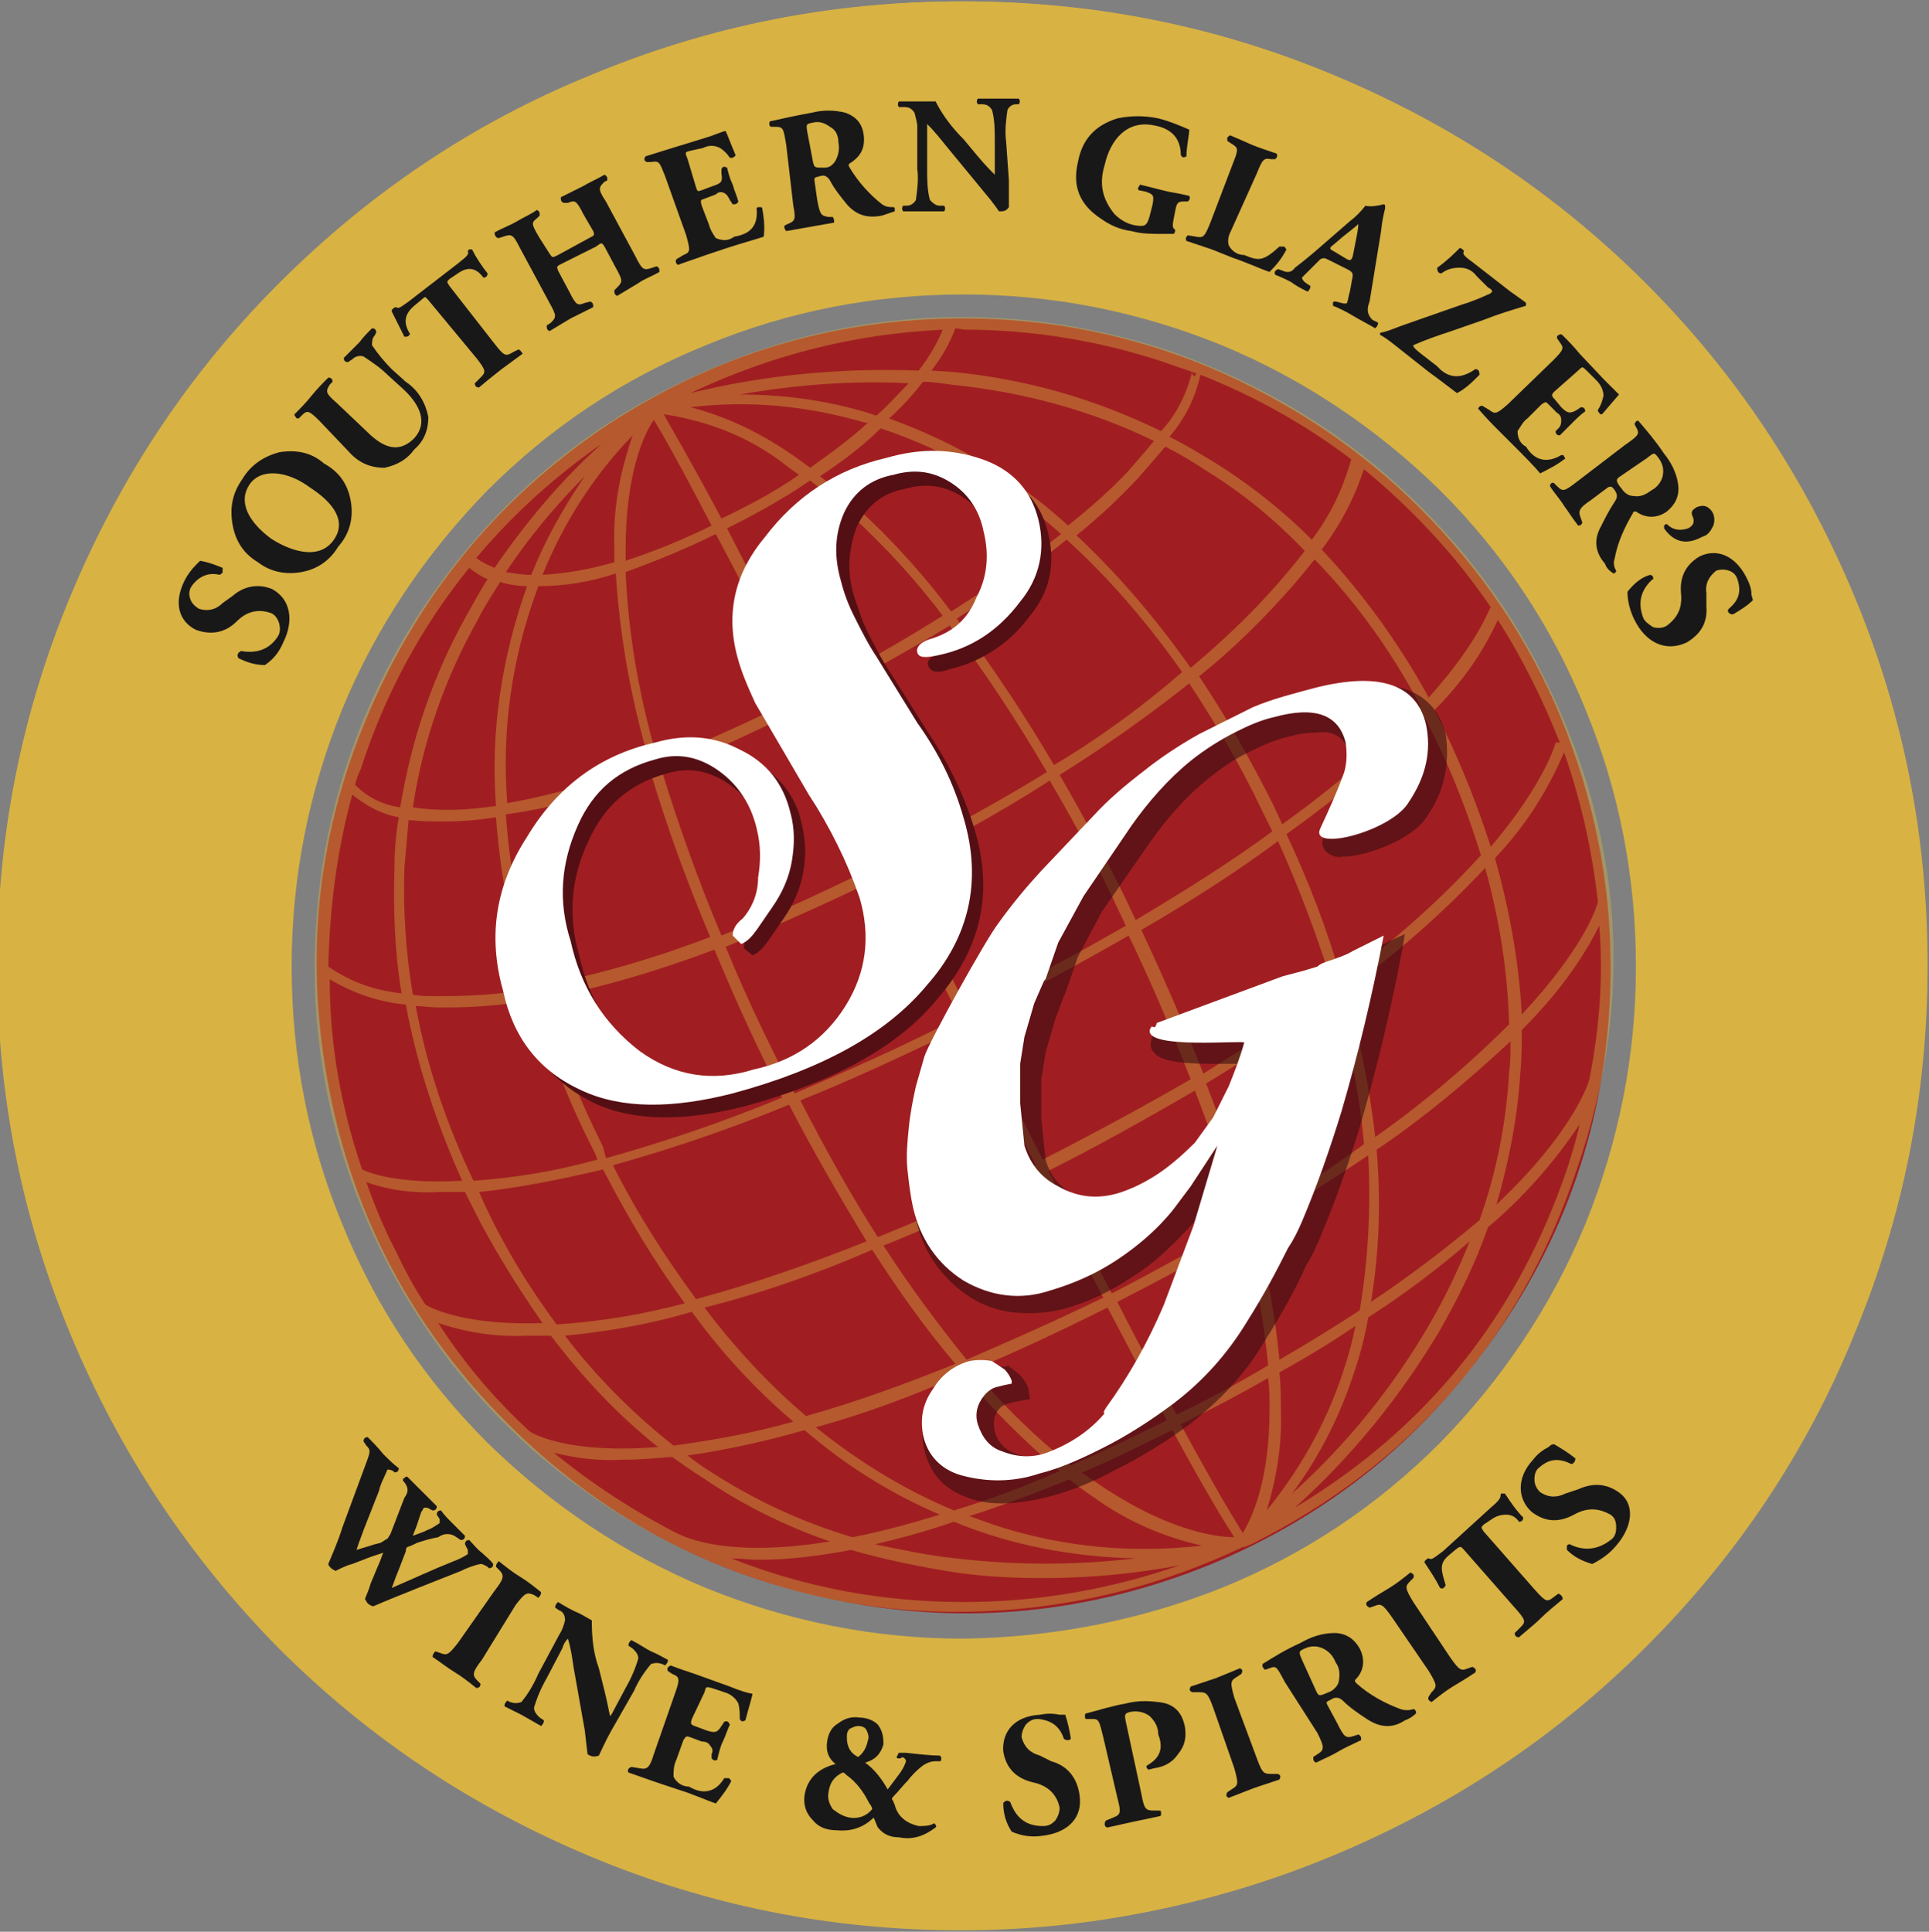 <?xml version="1.0" encoding="utf-8"?>
<!-- Generator: Adobe Illustrator 19.2.1, SVG Export Plug-In . SVG Version: 6.00 Build 0)  -->
<svg version="1.1" id="Layer_1" xmlns="http://www.w3.org/2000/svg" xmlns:xlink="http://www.w3.org/1999/xlink" x="0px" y="0px"
	 viewBox="0 0 136.9 137.1" style="enable-background:new 0 0 136.9 137.1;" xml:space="preserve">
<rect x="0" y="0" width="136.9" height="137.1" fill="#808080" stroke="none"/>
<style type="text/css">
	.st0{clip-path:url(#SVGID_2_);fill:#D8B243;}
	.st1{clip-path:url(#SVGID_2_);fill:#A01E21;}
	.st2{opacity:0.4;clip-path:url(#SVGID_2_);fill:#D8B243;}
	.st3{clip-path:url(#SVGID_2_);fill:#7F1518;}
	.st4{opacity:0.6;clip-path:url(#SVGID_2_);fill:#380D11;}
	.st5{clip-path:url(#SVGID_2_);fill:#FFFFFF;}
	.st6{clip-path:url(#SVGID_2_);fill:#191819;}
</style>
<g>
	<defs>
		<rect id="SVGID_1_" x="-0.2" width="137.1" height="137.1"/>
	</defs>
	<clipPath id="SVGID_2_">
		<use xlink:href="#SVGID_1_"  style="overflow:visible;"/>
	</clipPath>
	<path class="st0" d="M68.4,116.3c-6.3,0-12.4-1.2-18.3-3.6c-5.8-2.4-11-5.9-15.5-10.3c-4.5-4.5-7.9-9.6-10.3-15.5
		c-2.4-5.8-3.6-11.9-3.6-18.3c0-6.3,1.2-12.4,3.6-18.3c2.4-5.8,5.9-11,10.3-15.5c4.5-4.5,9.6-7.9,15.5-10.3
		c5.8-2.4,11.9-3.6,18.3-3.6c6.3,0,12.4,1.2,18.3,3.6c5.8,2.4,11,5.9,15.5,10.3c4.5,4.5,7.9,9.6,10.3,15.5
		c2.4,5.8,3.6,11.9,3.6,18.3c0,6.3-1.2,12.4-3.6,18.3c-2.4,5.8-5.9,11-10.3,15.5c-4.5,4.5-9.6,7.9-15.5,10.3
		C80.9,115,74.8,116.2,68.4,116.3z M68.4,0.1c-9.1,0-17.8,1.7-26.2,5.2C33.9,8.8,26.5,13.7,20,20.1C13.6,26.6,8.7,34,5.2,42.3
		C1.7,50.7,0,59.5,0,68.5c0,9.1,1.7,17.8,5.2,26.2c3.5,8.4,8.4,15.8,14.8,22.2c6.4,6.4,13.8,11.4,22.2,14.8
		c8.4,3.5,17.1,5.2,26.2,5.2c9.1,0,17.8-1.7,26.2-5.2c8.4-3.5,15.8-8.4,22.2-14.8c6.4-6.4,11.4-13.8,14.8-22.2
		c3.5-8.4,5.2-17.1,5.2-26.2c0-9.1-1.7-17.8-5.2-26.2c-3.5-8.4-8.4-15.8-14.8-22.2C110.4,13.7,103,8.8,94.6,5.3
		C86.2,1.8,77.5,0.1,68.4,0.1z"/>
	<path class="st0" d="M68.2,4.5c-8.5,0-16.7,1.6-24.5,4.9C35.9,12.7,29,17.3,23,23.3c-6,6-10.6,12.9-13.9,20.8
		c-3.2,7.8-4.9,16-4.9,24.5S5.9,85.2,9.1,93c3.2,7.8,7.9,14.8,13.9,20.8c6,6,12.9,10.6,20.8,13.9c7.8,3.2,16,4.9,24.5,4.9
		c8.5,0,16.7-1.6,24.5-4.9c7.8-3.2,14.8-7.9,20.8-13.9c6-6,10.6-12.9,13.9-20.8c3.2-7.8,4.9-16,4.9-24.5c0-8.5-1.6-16.6-4.9-24.5
		s-7.9-14.8-13.9-20.8c-6-6-12.9-10.6-20.8-13.9C84.9,6.2,76.7,4.5,68.2,4.5z M68.2,137c-9.1,0-17.8-1.7-26.2-5.2
		c-8.4-3.5-15.8-8.4-22.2-14.8C13.4,110.5,8.5,103.1,5,94.7c-3.5-8.4-5.2-17.1-5.2-26.2c0-9.1,1.7-17.8,5.2-26.2
		c3.5-8.4,8.4-15.8,14.8-22.2c6.4-6.4,13.8-11.4,22.2-14.8c8.4-3.5,17.1-5.2,26.2-5.2c9.1,0,17.8,1.7,26.2,5.2
		c8.4,3.5,15.8,8.4,22.2,14.8c6.4,6.4,11.4,13.8,14.8,22.2c3.5,8.4,5.2,17.1,5.2,26.2c0,9.1-1.8,17.8-5.2,26.2
		c-3.5,8.4-8.4,15.8-14.8,22.2c-6.4,6.4-13.8,11.4-22.2,14.8C86,135.2,77.3,137,68.2,137z"/>
	<path class="st1" d="M68.4,22.6c-9.3,0-17.8,2.6-25.5,7.7C35.2,35.5,29.6,42.4,26,51c-3.6,8.6-4.4,17.4-2.6,26.5
		c1.8,9.1,6,16.9,12.6,23.5c6.6,6.6,14.4,10.8,23.5,12.6c9.1,1.8,17.9,0.9,26.5-2.6c8.6-3.6,15.4-9.2,20.6-16.9
		c5.2-7.7,7.7-16.2,7.7-25.5c0-6.1-1.2-11.9-3.5-17.6c-2.3-5.6-5.7-10.6-10-14.9c-4.3-4.3-9.3-7.6-14.9-10
		C80.4,23.8,74.5,22.6,68.4,22.6"/>
	<path class="st2" d="M112.8,76.6c0,0-0.9,3.5-6.6,8.9c0.9-3.1,1.5-6.2,1.7-9.4c0.1-1,0.1-2,0.1-3c2.2-2.2,4.1-4.6,5.5-7.4
		C113.8,69.4,113.5,73,112.8,76.6 M111.3,82.7c-3.5,10.5-9.9,18.6-19.4,24.3c4.1-3.7,7.5-7.9,10.3-12.6c1.3-2.3,2.5-4.7,3.4-7.3
		c2.5-2.1,4.7-4.6,6.5-7.3C111.9,80.8,111.6,81.7,111.3,82.7 M68.4,113.7c-5.7,0-11.2-1-16.5-3.1c0.6,0,1.2,0.1,2,0.1
		c2.2,0,4.4-0.3,6.5-0.7c2.4,0.7,4.9,1.2,7.4,1.6c2.1,0.3,4.1,0.4,6.2,0.4c3.3,0,6.5-0.3,9.7-0.9C78.8,112.8,73.7,113.7,68.4,113.7
		 M31.1,93.9c2.1,0.7,4.2,1,6.3,0.9c0.5,0,1.1,0,1.7,0c2.2,2.9,4.7,5.6,7.6,7.9c-6.3,0.5-8.8-0.9-9.1-1.1
		C35.1,99.3,32.9,96.7,31.1,93.9 M26,83.9c1.7,0.6,3.4,0.8,5.2,0.7c0.6,0,1.2,0,1.8,0c0.2,0.4,0.4,0.8,0.6,1.2
		c1.4,2.8,3.1,5.5,4.9,8.1c-5.3,0.2-7.8-1-8.3-1.3c-0.8-1.2-1.5-2.5-2.1-3.8C27.3,87.3,26.6,85.6,26,83.9 M33.3,40.3
		c0.4,0.3,0.8,0.6,1.3,0.8c-0.5,0.8-1,1.7-1.5,2.6c-2.4,4.3-3.9,8.8-4.7,13.6c-1.3-0.2-2.3-0.7-3.2-1.6c0.1-0.4,0.2-0.7,0.4-1.1
		C27.3,49.3,29.9,44.5,33.3,40.3 M42.7,31.5c-2.9,2.6-5.4,5.6-7.6,8.8c-0.5-0.2-0.9-0.4-1.3-0.7C36.4,36.5,39.4,33.8,42.7,31.5
		 M68.5,23.4c4.8,0,9.6,0.8,14.1,2.3c0.8,0.3,1.5,0.5,2.3,0.8l-0.1,0.2c-0.1,0-0.2-0.1-0.2-0.3c-0.4,1.6-1.1,3-2.2,4.2
		c-4.7-2.3-9.6-3.7-14.8-4.2l-1.5-0.1c0.7-0.9,1.3-1.9,1.7-3L68.5,23.4 M105.8,43.1L105.8,43.1c-0.1,0-0.8,2.4-4.4,6.4
		c-2.1-3.8-4.6-7.3-7.6-10.5c1.3-1.7,2.3-3.6,3-5.7C100.2,36.1,103.3,39.4,105.8,43.1 M110.7,52.7h-0.3c0,0-0.7,2.8-4.6,7.4
		c-0.9-2.8-2-5.6-3.3-8.3c-0.2-0.5-0.5-1-0.7-1.4c1.9-1.9,3.4-4,4.5-6.4C108.1,46.8,109.5,49.7,110.7,52.7 M106.1,60.9
		c2.1-2.2,3.7-4.7,4.9-7.5c1.2,3.4,2,7,2.4,10.6c-0.1,0.5-1.1,3.4-5.4,8C107.8,68.2,107.1,64.5,106.1,60.9 M97.6,80.7
		c-0.4-3.5-1.1-7-2.1-10.4c3.6-2.6,6.9-5.5,9.9-8.7c1,3.6,1.6,7.3,1.7,11.1C104.2,75.6,101,78.3,97.6,80.7 M97.3,92.4
		c0.6-3.6,0.7-7.2,0.4-10.8c3.4-2.3,6.5-4.9,9.5-7.7c0,0.7,0,1.5-0.1,2.2c-0.2,3.6-0.9,7.1-2.1,10.5C102.5,88.7,100,90.6,97.3,92.4
		 M96.2,97.1c0.4-1.2,0.7-2.4,0.9-3.6c2.5-1.6,4.9-3.4,7.2-5.4c-0.8,2-1.7,3.9-2.8,5.8c-2.6,4.5-5.9,8.6-9.8,12.1
		C93.7,103.3,95.2,100.3,96.2,97.1 M67.7,108c4.1,1.7,8.5,2.5,12.9,2.6c-4.3,0.5-8.5,0.5-12.8,0c-1.9-0.2-3.8-0.6-5.7-1
		C63.8,109.2,65.7,108.7,67.7,108 M49.1,93.1c2.1,2.9,4.5,5.5,7.2,7.8c-2.8,0.8-5.6,1.3-8.5,1.7c-2.9-2.3-5.5-4.9-7.7-7.8
		C43.1,94.5,46.1,94,49.1,93.1 M42.8,83c1.7,3.3,3.6,6.5,5.8,9.5c-3,0.8-6,1.3-9.1,1.5c-2-2.7-3.7-5.5-5.1-8.5l-0.4-0.9
		C36.9,84.3,39.8,83.7,42.8,83 M29.5,71.4c0.5,0,1,0.1,1.5,0.1h0.9c2,0,3.9-0.2,5.9-0.5c1.2,3.7,2.6,7.3,4.4,10.8l0.2,0.5
		c-2.9,0.8-5.8,1.3-8.8,1.5C31.7,79.8,30.3,75.7,29.5,71.4 M31.6,58.3c1.2,0,2.4-0.1,3.6-0.3c0.3,4.1,1.1,8.2,2.3,12.2
		c-2.1,0.4-4.2,0.5-6.4,0.5c-0.7,0-1.3,0-1.8-0.1c-0.5-3-0.7-6-0.6-9c0.1-1.1,0.2-2.3,0.3-3.4C29.9,58.3,30.7,58.3,31.6,58.3
		 M37.4,41.6c-1.8,5.1-2.6,10.3-2.2,15.6c-2,0.3-3.9,0.4-5.9,0.1c0.7-4.7,2.3-9.2,4.6-13.3c0.5-1,1.1-1.9,1.6-2.7
		C36.1,41.5,36.8,41.6,37.4,41.6 M37.7,40.8c-0.6,0-1.2-0.1-1.8-0.2c1.6-2.4,3.5-4.7,5.6-6.8C40,36,38.7,38.3,37.7,40.8 M49,27.9
		c5.7-2.7,11.6-4.2,17.9-4.5c-0.4,1-1,2-1.7,2.9C59.7,26.1,54.3,26.6,49,27.9 M62.2,29.5l-0.6-0.2c-3-0.9-6-1.3-9.1-1.3
		c4-0.7,7.9-1,12-0.8C63.7,28,63,28.8,62.2,29.5 M80.1,33.4c-1.3,1.4-2.8,2.7-4.3,3.9c-3.7-3.4-8-5.9-12.7-7.6
		c0.9-0.8,1.7-1.7,2.4-2.6c0.7,0,1.3,0.1,2,0.2c5,0.5,9.9,1.8,14.4,4C81.4,31.9,80.8,32.6,80.1,33.4 M91,58.5l-0.6-1.3
		C88.8,54,87.1,51,85.1,48c2.5-2,4.7-4.2,6.8-6.6c0.5-0.6,1-1.2,1.4-1.7c3,3.1,5.5,6.6,7.5,10.4C97.8,53.2,94.5,56,91,58.5
		 M91.3,59.2c3.5-2.5,6.8-5.2,9.8-8.3c0.2,0.4,0.4,0.8,0.6,1.2c1.4,2.8,2.5,5.7,3.4,8.6c-3,3.3-6.3,6.2-9.9,8.8
		C94.2,66,92.9,62.6,91.3,59.2 M85.4,76.2c-1.4-3.6-2.9-7-4.4-10.2c3.8-2.2,7-4.3,9.7-6.3c1.5,3.3,2.8,6.8,3.9,10.3
		C92,72,88.9,74,85.4,76.2 M88.8,86.4c-0.9-3.2-2-6.4-3.2-9.5c3.1-1.9,6.2-3.9,9.2-6.1c1,3.4,1.7,6.9,2,10.4
		C94.5,82.9,91.9,84.6,88.8,86.4 M90.9,100.1c0-0.9,0-1.8-0.1-2.7c2-1.1,3.8-2.2,5.4-3.3c-0.2,0.9-0.4,1.8-0.7,2.7
		c-1.2,3.9-3.1,7.3-5.6,10.4C90.6,104.9,91,102.5,90.9,100.1 M75.9,105c0.7,0.6,1.5,1.1,2.2,1.6c2.2,1.5,4.6,2.5,7.2,3.1
		c-4.5,0.5-8.8,0.2-13.2-1c-1.1-0.3-2.2-0.7-3.3-1.1C71,106.9,73.4,106,75.9,105 M68.3,97.5c2.1,2.5,4.4,4.8,6.9,6.9
		c-2.7,1.2-5.2,2.1-7.5,2.8c-3.6-1.5-6.8-3.5-9.8-5.9C61.5,100.3,65,99,68.3,97.5 M61.9,88.7c1.8,2.8,3.7,5.5,5.9,8.1
		c-3.5,1.4-7,2.7-10.6,3.7c-2.7-2.3-5.1-4.9-7.2-7.7C54,91.8,58,90.4,61.9,88.7 M56,78.4c1.6,3.1,3.5,6.4,5.5,9.7
		c-4,1.6-8,3-12.1,4.1c-2.2-3-4.2-6.1-5.9-9.5C47.8,81.5,51.9,80.1,56,78.4 M46.2,54.9c1.2,4,2.6,7.8,4.2,11.6
		c-3.9,1.5-8,2.7-12.2,3.5c-1.2-4-2-8-2.3-12.2C39.5,57.3,42.9,56.3,46.2,54.9 M44.9,30.9c-0.9,2.6-1.4,5.2-1.3,7.9
		c0,0.4,0,0.8,0,1.1c-1.7,0.5-3.4,0.8-5.1,0.9C40,37.1,42.1,33.8,44.9,30.9 M57.5,33.2l-1.1-0.8c-2.3-1.6-4.7-2.8-7.4-3.5
		c4.2-0.5,8.3-0.1,12.4,1.1h0.2C60.3,31.2,58.9,32.2,57.5,33.2 M67.5,43.4c-2.7-3.6-5.8-6.8-9.3-9.6c1.5-1,3-2.1,4.3-3.4
		c4.8,1.6,9,4.1,12.8,7.5C72.8,39.9,70.2,41.7,67.5,43.4 M74.8,54.3c-2.1-3.6-4.4-7-6.9-10.4c2.7-1.7,5.3-3.6,7.8-5.6
		c3.1,2.8,5.8,6,8.2,9.4C81,50.2,78,52.4,74.8,54.3 M79.7,63.4c-1.3-2.6-2.8-5.5-4.5-8.4c3.2-2,6.3-4.2,9.2-6.5
		c1.9,2.9,3.7,5.9,5.2,9.1l0.7,1.4c-2.7,2-6,4.1-9.7,6.3L79.7,63.4 M68.7,71.7l-1.8-3.6l-3.2-6.6c3.3-1.7,7.1-3.7,10.8-6.1
		c1.7,2.9,3.2,5.7,4.5,8.4l0.9,1.9c-3.3,1.9-7,3.9-11.1,6 M74,82.3c-1.5-3-3.2-6.3-5-9.9c4.1-2.1,7.8-4.1,11.1-6
		c1.5,3.1,3,6.6,4.4,10.2C81.4,78.4,77.9,80.3,74,82.3 M78.9,91.8c-1.3-2.5-2.8-5.4-4.5-8.7c3.2-1.6,6.8-3.6,10.4-5.7
		c1.2,3.1,2.3,6.3,3.1,9.5C85.2,88.4,82.2,90.1,78.9,91.8 M83.5,100.4c-1.1-2.1-2.6-4.8-4.2-8c3.3-1.7,6.3-3.3,9-4.9
		c0.8,3.1,1.4,6.2,1.7,9.4C88,98.1,85.8,99.3,83.5,100.4 M83.2,101.5c2.5,4.6,3.8,6.7,4.4,7.6c-1.5,0-5.4-0.6-10.8-4.6
		C78.8,103.7,80.9,102.6,83.2,101.5 M78.6,92.8c1.7,3.2,3.1,5.9,4.2,8c-2.4,1.2-4.7,2.3-6.8,3.2c-2.5-2-4.9-4.3-6.9-6.8
		C72,96,75.2,94.5,78.6,92.8 M73.8,83.4c1.7,3.3,3.2,6.2,4.5,8.7c-3.5,1.7-6.7,3.1-9.7,4.4c-2.1-2.6-4.1-5.3-5.9-8.1
		C66,87.1,69.7,85.4,73.8,83.4 M68.5,72.8c1.8,3.7,3.5,6.9,5,9.9c-3.3,1.7-7.2,3.5-11.2,5.1c-1.8-2.8-3.6-6-5.5-9.7
		C60.3,76.7,64.2,74.9,68.5,72.8 M63,62l3.3,6.6l1.8,3.6c-4.3,2.2-8.2,3.9-11.7,5.4l-1-1.9c-1.5-3-2.8-5.8-3.9-8.5
		C55.6,65.5,59.6,63.7,63,62 M57,50.2l0.1-0.1c1.6,3.2,3.5,6.9,5.6,11.1c-3.4,1.7-7.4,3.6-11.5,5.2c-1.6-3.8-3-7.7-4.2-11.6
		C49.9,53.6,53.3,52.1,57,50.2 M50.8,37.9c1.5,2.8,3.4,6.5,5.9,11.5l-0.1,0.1c-3.7,1.9-7,3.3-9.9,4.5c-1.3-4.4-2.1-8.8-2.3-13.4
		C46.6,39.8,48.8,38.9,50.8,37.9 M51.2,36.8c-2.4-4.5-3.6-6.5-4.1-7.4c3.3,0.5,6.3,1.7,8.9,3.8l0.7,0.5C55,34.9,53.1,35.9,51.2,36.8
		 M57.5,49c-2.5-4.9-4.4-8.6-5.9-11.5c2-1,4-2.1,5.9-3.4c3.5,2.8,6.7,6,9.4,9.6C64.2,45.4,61.1,47.2,57.5,49 M57.9,49.7
		c2.9-1.5,6.2-3.3,9.5-5.3c2.5,3.3,4.8,6.8,6.9,10.4c-3.1,1.9-6.7,3.9-10.8,6C61.3,56.6,59.5,52.9,57.9,49.7 M44.4,39
		c0-5.4,1.3-8.2,2-9.2c0.5,0.8,1.6,2.7,4.1,7.5c-2,1-4,1.8-6.1,2.5C44.4,39.5,44.4,39.2,44.4,39 M90.1,100c0,5.2-1.3,7.8-1.9,8.8
		c-0.5-0.8-1.8-2.9-4.4-7.7c2.2-1.1,4.3-2.2,6.2-3.3C90.1,98.6,90.1,99.3,90.1,100 M38.1,41.9l0.1-0.3c1.9,0,3.7-0.3,5.5-0.9
		c0.3,4.6,1.1,9,2.4,13.4c-3.3,1.3-6.7,2.3-10.1,2.9C35.6,51.9,36.3,46.8,38.1,41.9 M42.8,81.4c-1.7-3.4-3.1-6.9-4.3-10.5
		c4.2-0.8,8.2-2,12.2-3.5c1.3,3.1,2.6,6,3.9,8.6l0.9,1.9c-4.1,1.7-8.2,3.1-12.5,4.3L42.8,81.4 M96.5,93c-1.7,1.1-3.6,2.3-5.7,3.5
		c-0.3-3.2-0.9-6.3-1.7-9.4c3-1.8,5.6-3.5,8-5.1C97.3,85.8,97.1,89.4,96.5,93 M85.6,33.4c2.6,1.6,4.9,3.5,7,5.7
		c-2.4,3.1-5.1,5.8-8.1,8.3c-2.4-3.4-5.1-6.6-8.1-9.4c1.6-1.3,3-2.6,4.4-4.1c0.7-0.8,1.3-1.5,1.9-2.2C83.7,32.2,84.7,32.8,85.6,33.4
		 M86,32.7c-1-0.6-2-1.2-3-1.7c1.1-1.3,1.8-2.7,2.2-4.4c3.8,1.5,7.4,3.5,10.7,6c-0.6,2.1-1.5,4-2.8,5.7C91,36.2,88.6,34.3,86,32.7
		 M25,56.4c1,0.8,2.1,1.4,3.3,1.6c-0.2,1.2-0.3,2.3-0.3,3.5c-0.1,3,0,6,0.5,9c-1.9-0.2-3.6-0.8-5.2-1.9C23.4,64.5,23.9,60.4,25,56.4
		 M25.7,83c-1.5-4.4-2.3-8.9-2.3-13.5c1.7,1,3.4,1.6,5.4,1.8c0.8,4.3,2.2,8.5,4,12.5C27.7,84.1,25.7,83,25.7,83L25.7,83z
		 M50.2,104.3c-0.5-0.3-1-0.7-1.4-1c2.8-0.4,5.5-1,8.3-1.8c2.9,2.5,6.1,4.5,9.6,6c-2,0.6-4.1,1.2-6.2,1.6
		C56.8,108,53.4,106.4,50.2,104.3 M48,108.8c-3.1-1.6-6-3.5-8.7-5.7c1.6,0.4,3.2,0.6,4.9,0.5c1.2,0,2.3-0.1,3.5-0.2
		c0.7,0.5,1.4,1,2.2,1.5c2.8,1.9,5.8,3.4,9,4.5C51,110.7,48.1,108.8,48,108.8L48,108.8z M109.5,47.9c-2.7-5.4-6.4-10.1-11-14.1
		c-4.6-4-9.8-6.9-15.5-8.9c-5.8-1.9-11.7-2.7-17.7-2.3c-6.1,0.4-11.8,2-17.3,4.7c-5.5,2.7-10.2,6.3-14.2,10.9s-7,9.7-9,15.5
		c-2,5.8-2.7,11.7-2.4,17.7c0.4,6.1,1.9,11.8,4.6,17.3c2.7,5.5,6.3,10.2,10.8,14.2c4.6,4,9.7,7,15.4,9c5.7,2,11.7,2.8,17.7,2.4
		c6.1-0.4,11.8-1.9,17.3-4.5h0.1l0.5-0.2c11.4-5.7,19.1-14.6,23.1-26.6C116.1,70.9,115.2,59.2,109.5,47.9"/>
	<path class="st3" d="M66.6,70.8c3-3.5,3.9-7.4,2.6-11.8c-0.7-2.4-1.8-4.7-3.2-6.8l-2.9-4.6c-0.6-0.9-1.1-1.9-1.6-2.9
		c-0.4-0.8-0.6-1.6-0.9-2.4c-0.5-1.7-0.4-3.3,0.2-4.9c0.7-1.5,1.8-2.4,3.4-2.7c1.4-0.4,2.7-0.3,4,0.5c1.3,0.8,2.1,2,2.4,3.5
		c0.4,1.6,0.2,3.2-0.5,4.7c-0.6,1.5-1.6,2.4-3.1,2.9c-0.9,0.2-1.3,0.6-1.1,1c0.2,0.4,0.6,0.5,1.5,0.2c2.4-0.6,4.3-1.9,5.7-3.8
		c1.4-1.7,1.8-3.6,1.3-5.8c-0.5-2.1-1.7-3.5-3.7-4.2c-2.3-0.9-4.7-0.9-7.1-0.2c-3.6,0.8-6.5,2.7-8.7,5.6c-2.1,2.5-2.7,5.3-2,8.4
		c0.3,1.2,0.8,2.3,1.3,3.4l3.8,6.5c1.5,2.3,2.7,4.7,3.6,7.3c0.8,2.7,0.5,5.3-1,7.7c-1.6,2.4-3.7,3.9-6.5,4.5
		c-2.9,0.9-5.6,0.5-8.1-1.3c-2.6-2-4.2-4.6-4.9-7.8c-0.8-2.8-0.6-5.5,0.7-8.2c1.1-2.4,2.9-4,5.5-4.7c1.6-0.5,3.1-0.2,4.5,0.8
		c1.4,1,2.3,2.4,2.7,4.1c0.3,1.2,0.3,2.3,0.1,3.5c-0.1,1.1-0.4,2-1.1,2.8c-0.5,0.3-0.7,0.7-0.7,1.2l0.6,0.5c0.5-0.2,0.8-0.6,1.1-1
		l1.1-1.6c0.7-1,1.2-2.1,1.4-3.3c0.2-1.1,0.2-2.2-0.1-3.4c-0.4-2-1.6-3.5-3.5-4.5c-1.9-0.9-3.9-1.1-6-0.5c-4,1-7,3.2-9.1,6.7
		c-2.2,3.4-2.8,7-1.7,10.9c0.7,3.3,2.5,5.7,5.6,7.2c2.8,1.3,6.4,1.3,10.7,0.2C59.1,76.8,63.8,74.3,66.6,70.8z"/>
	<path class="st4" d="M66.6,70.8c3-3.5,3.9-7.4,2.6-11.8c-0.7-2.4-1.8-4.7-3.2-6.8l-2.9-4.6c-0.6-0.9-1.1-1.9-1.6-2.9
		c-0.4-0.8-0.6-1.6-0.9-2.4c-0.5-1.7-0.4-3.3,0.2-4.9c0.7-1.5,1.8-2.4,3.4-2.7c1.4-0.4,2.7-0.3,4,0.5c1.3,0.8,2.1,2,2.4,3.5
		c0.4,1.6,0.2,3.2-0.5,4.7c-0.6,1.5-1.6,2.4-3.1,2.9c-0.9,0.2-1.3,0.6-1.1,1c0.2,0.4,0.6,0.5,1.5,0.2c2.4-0.6,4.3-1.9,5.7-3.8
		c1.4-1.7,1.8-3.6,1.3-5.8c-0.5-2.1-1.7-3.5-3.7-4.2c-2.3-0.9-4.7-0.9-7.1-0.2c-3.6,0.8-6.5,2.7-8.7,5.6c-2.1,2.5-2.7,5.3-2,8.4
		c0.3,1.2,0.8,2.3,1.3,3.4l3.8,6.5c1.5,2.3,2.7,4.7,3.6,7.3c0.8,2.7,0.5,5.3-1,7.7c-1.6,2.4-3.7,3.9-6.5,4.5
		c-2.9,0.9-5.6,0.5-8.1-1.3c-2.6-2-4.2-4.6-4.9-7.8c-0.8-2.8-0.6-5.5,0.7-8.2c1.1-2.4,2.9-4,5.5-4.7c1.6-0.5,3.1-0.2,4.5,0.8
		c1.4,1,2.3,2.4,2.7,4.1c0.3,1.2,0.3,2.3,0.1,3.5c-0.1,1.1-0.4,2-1.1,2.8c-0.5,0.3-0.7,0.7-0.7,1.2l0.6,0.5c0.5-0.2,0.8-0.6,1.1-1
		l1.1-1.6c0.7-1,1.2-2.1,1.4-3.3c0.2-1.1,0.2-2.2-0.1-3.4c-0.4-2-1.6-3.5-3.5-4.5c-1.9-0.9-3.9-1.1-6-0.5c-4,1-7,3.2-9.1,6.7
		c-2.2,3.4-2.8,7-1.7,10.9c0.7,3.3,2.5,5.7,5.6,7.2c2.8,1.3,6.4,1.3,10.7,0.2C59.1,76.8,63.8,74.3,66.6,70.8z"/>
	<path class="st4" d="M102.6,52.1c-0.4-1.6-1.6-3.5-5-3.5c-1.2,0-2.4,0.2-3.6,0.5c-1.6,0.4-3.1,0.9-4.6,1.4l-3.8,1.9
		c-1.6,0.9-2.9,1.8-4,2.6c-1.3,1-2.5,2.1-3.7,3.2l-3.8,3.9c-1.1,1.2-2.2,2.5-3.1,3.8c-1.9,3.1-3.6,6.2-5.2,9.5
		c-0.2,0.7-0.4,1.5-0.6,2.2c-0.2,1-0.4,2-0.5,3c-0.1,1-0.2,2-0.1,3.1c0.1,1,0.2,1.9,0.4,2.8c0.5,2.4,1.9,4.3,3.9,5.6
		c1.3,0.8,2.6,1.1,4.1,1.1c0.8,0,1.7-0.1,2.5-0.3c1.8-0.5,3.4-1.3,4.9-2.3c1.6-1,2.9-2.3,4.2-3.7l0.9-1.2l-0.7,1.8l-2.1,5.6
		c-1.1,2.6-2.4,5-4.1,7.2c-0.1,0.2-0.2,0.4-0.3,0.6c-1,1.1-2.2,1.9-3.6,2.3c-0.5,0.1-1,0.2-1.4,0.2c-0.5,0-1-0.1-1.4-0.3
		c-0.7-0.3-1.1-0.8-1.3-1.5c-0.1-0.5-0.1-0.9,0.1-1.3c0.2-0.4,0.5-0.6,0.9-0.7l0.4-0.1l0.5-0.1l0.6-0.1l-0.1-0.6v-0.1
		c-0.1-0.4-0.4-0.8-0.7-1.1l-0.8-0.6L71.4,97h-0.2c-0.3,0-0.6,0-0.9,0c-0.3,0-0.6,0-1,0.1c-1.3,0.4-2.3,1.1-3,2.3
		c-0.8,1.1-1,2.3-0.7,3.5c0.4,1.7,1.4,2.8,3.1,3.4c0.8,0.3,1.6,0.4,2.4,0.4c1.1,0,2.3-0.2,3.4-0.5c1.6-0.4,3.2-1.1,4.7-1.9
		c1.8-0.9,3.6-2,5.2-3.2c2.2-1.7,4-3.6,5.4-6c1.2-1.9,2.2-3.7,2.9-5.3c0.4-0.6,0.7-1.3,1-2c1.1-2.6,2-5.2,2.8-7.8
		c1.2-4.1,2.2-8.3,3-12.5l0.2-1.2l-1.1,0.5c-0.8,0.4-1.5,0.8-2.2,1.1c-0.5,0.3-1,0.5-1.5,0.7c-0.3,0.1-0.6,0.2-0.9,0.4l-0.8,0.1
		h-0.2l-1.5,0.4l-8.9,3.3l-0.4,0.2v0.2c-0.3,0.1-0.5,0.4-0.5,0.7c-0.1,0.3,0,0.6,0.2,0.8c0.3,0.4,1.1,0.8,4,0.8c0.7,0,1.4,0,2,0h0.3
		c-0.2,0.8-0.5,1.5-0.9,2.3L86.4,80l-1.2,1.8c-0.8,0.8-1.6,1.5-2.5,2.1c-0.8,0.6-1.7,1-2.7,1.3c-0.5,0.1-0.9,0.2-1.4,0.2
		c-0.8,0-1.6-0.2-2.3-0.6c-1.1-0.5-1.8-1.4-2.1-2.5l-0.3-2.9v-2.8l0.3-1.9l0.7-2.4l0.6-1.6l0.1-0.2l0.9-2.6l1.7-3.2l3.4-4.9
		c1.2-1.7,2.5-3.2,4.1-4.5c1-0.8,2-1.5,3.1-2c0.8-0.4,1.7-0.8,2.6-1c0.7-0.2,1.3-0.3,2-0.3c1.3-0.2,2.1,0.4,2.4,1.6
		c0.1,0.6,0.1,1.2-0.1,1.8c-0.5,1.3-1,2.6-1.7,3.9c-0.2,0.3-0.2,0.7,0,1c0.3,0.4,0.8,0.6,1.3,0.5c1.7,0,5.1-1.3,6-2.9
		C102.5,56.2,102.9,54.2,102.6,52.1z"/>
	<path class="st5" d="M101.2,51.4c-0.7-2.9-3.4-3.7-7.8-2.6c-1.5,0.4-3.1,0.8-4.5,1.4l-3.8,1.9c-1.6,0.9-2.9,1.8-3.9,2.6
		c-1.3,1-2.5,2-3.6,3.2l-3.7,3.9c-1.1,1.2-2.1,2.4-3.1,3.8c-0.9,1.2-4.8,8.2-5.2,9.4c-0.2,0.7-0.4,1.4-0.6,2.1
		c-0.2,0.9-0.4,1.9-0.5,2.9c-0.1,1-0.2,2-0.1,3c0.1,0.9,0.2,1.8,0.4,2.7c0.5,2.2,1.7,4,3.6,5.2c1.9,1.1,4,1.4,6.1,0.7
		c1.7-0.5,3.3-1.2,4.8-2.2c1.5-1,2.9-2.2,4-3.6l1.2-1.6l1.9-2.9L84.7,87l-2.1,5.6c-1.1,2.6-2.5,5.1-4.1,7.3
		c-0.2,0.3-0.2,0.4-0.1,0.4c-1.1,1.3-2.5,2.2-4.1,2.8c-1.1,0.4-2.2,0.3-3.2-0.1c-0.9-0.3-1.4-1-1.7-1.9c-0.2-0.6-0.1-1.2,0.2-1.7
		c0.3-0.5,0.7-0.9,1.3-1l0.4-0.1l0.5-0.1V98c-0.1-0.3-0.3-0.6-0.5-0.8l-0.9-0.6c-0.5-0.1-1.1-0.1-1.6,0c-1.1,0.3-2,1-2.6,2
		c-0.7,1-0.9,2-0.7,3.2c0.3,1.5,1.3,2.5,2.7,2.9c1.8,0.5,3.7,0.5,5.5-0.1c1.6-0.4,3.1-1.1,4.5-1.8c1.8-0.9,3.5-2,5.1-3.2
		c2.1-1.6,3.8-3.5,5.2-5.8c1.2-1.9,2.1-3.6,2.9-5.2c0.4-0.6,0.7-1.2,1-1.9c1.1-2.6,2-5.2,2.8-7.8c1.2-4.1,2.2-8.3,3-12.5l-2.2,1.1
		c-0.5,0.3-1.1,0.5-1.7,0.7c-0.3,0.1-0.6,0.2-0.8,0.4l-1,0.3l-1.5,0.4l-8.9,3.3c-0.2,0.7-0.3-0.1-0.5,0.5c-0.3,1.4,6.8,0.7,6.7,0.9
		c-0.3,1.1-0.7,2.1-1.1,3.1l-1.1,2.2l-1.3,1.8c-0.8,0.8-1.7,1.6-2.6,2.2c-0.9,0.6-1.9,1.1-2.9,1.4c-1.4,0.4-2.8,0.3-4.2-0.5
		c-1.2-0.6-2-1.6-2.4-2.9l-0.3-3v-2.8l0.3-1.9l0.7-2.4l0.7-1.6l0.1-0.1l0.9-2.6l1.8-3.3l3.4-5c1.2-1.7,2.6-3.3,4.2-4.6
		c1-0.8,2.1-1.5,3.3-2.1c0.8-0.4,1.7-0.8,2.6-1c2.9-0.8,4.6-0.2,5.1,1.8c0.1,0.7,0.1,1.4-0.1,2.1c-0.5,1.4-1.1,2.7-1.7,4
		c-0.8,1.7,5.1,0.2,6.3-1.9C101.2,55.1,101.6,53.3,101.2,51.4"/>
	<path class="st5" d="M68.4,58.1c1.3,4.4,0.4,8.4-2.6,11.8c-2.9,3.5-7.5,6-13.8,7.7c-4.3,1.1-7.9,1.1-10.7-0.2
		c-3.1-1.4-4.9-3.8-5.6-7.1c-1.1-3.9-0.5-7.5,1.7-10.9c2.1-3.5,5.1-5.8,9.1-6.7c2.1-0.6,4.1-0.5,6,0.5c1.9,0.9,3.1,2.4,3.6,4.5
		c0.3,1.1,0.3,2.2,0.1,3.4c-0.2,1.2-0.7,2.3-1.4,3.3l-1.1,1.6c-0.3,0.4-0.6,0.8-1.1,1L52,66.4c0-0.5,0.3-0.9,0.7-1.2
		c0.7-0.8,1.1-1.8,1.1-2.9c0.2-1.2,0.2-2.3-0.1-3.5c-0.4-1.7-1.3-3.1-2.7-4.1c-1.4-1-2.9-1.3-4.5-0.8c-2.6,0.7-4.4,2.2-5.5,4.7
		c-1.2,2.7-1.4,5.4-0.5,8.2c0.7,3.2,2.3,5.8,4.9,7.8c2.5,1.8,5.2,2.2,8.1,1.3c2.8-0.6,5-2.1,6.5-4.5c1.5-2.4,1.8-5,1-7.7
		c-0.9-2.6-2.1-5-3.6-7.3l-3.8-6.5c-0.5-1.1-1-2.2-1.3-3.4c-0.8-3.1-0.1-5.9,2-8.4c2.2-2.9,5.1-4.8,8.6-5.6c2.4-0.7,4.7-0.7,7.1,0.2
		c2,0.8,3.2,2.2,3.7,4.2c0.5,2.1,0.1,4.1-1.3,5.8c-1.5,2-3.4,3.3-5.8,3.8c-0.9,0.2-1.4,0.2-1.5-0.2c-0.1-0.4,0.3-0.8,1.1-1
		c1.5-0.5,2.5-1.4,3.1-2.9c0.8-1.5,0.9-3.1,0.5-4.7c-0.3-1.5-1.1-2.7-2.4-3.5c-1.3-0.8-2.6-0.9-4-0.5c-1.6,0.3-2.8,1.2-3.5,2.7
		c-0.7,1.6-0.7,3.2-0.2,4.9c0.2,0.8,0.5,1.6,0.9,2.4c0.5,1,1,2,1.6,2.9l2.9,4.7C66.6,53.4,67.7,55.6,68.4,58.1"/>
	<path class="st6" d="M20.1,45.6c-0.3,0.7-0.7,1.2-1.3,1.6c-0.7,0-1.3-0.2-1.9-0.5c0-0.1-0.1-0.2,0-0.3c0-0.1,0.1-0.1,0.2-0.2
		c1.1,0.2,2-0.1,2.6-1c0.2-0.3,0.2-0.6,0.1-1c-0.1-0.3-0.3-0.6-0.6-0.7c-0.9-0.3-1.7-0.1-2.4,0.6c-0.8,0.8-1.8,1-2.9,0.6
		c-1.2-0.6-1.6-1.9-0.8-3.5c0.2-0.4,0.5-0.8,0.8-1.1c0.1-0.1,0.2-0.2,0.3-0.3c0.6,0.1,1.1,0.3,1.6,0.5c0,0.1,0,0.2,0,0.3
		c0,0.1-0.1,0.1-0.2,0.2c-0.8-0.2-1.5,0.1-2,0.8c-0.2,0.3-0.2,0.6-0.1,0.9c0.1,0.3,0.3,0.5,0.6,0.7c0.6,0.2,1.2,0.1,1.7-0.4l0.7-0.5
		c0.8-0.7,1.8-0.9,2.8-0.5C20.6,42.5,20.9,44,20.1,45.6z"/>
	<path class="st6" d="M17.7,34.4c-0.8,1.2-0.1,2.6,1.5,3.8c1.2,0.8,3.4,1.7,4.5,0.1c0.9-1.3,0-2.6-1.7-3.7
		C20.4,33.4,18.5,33.2,17.7,34.4z M23,32.9c1.1,0.6,1.7,1.5,1.9,2.7c0.2,1.2-0.1,2.3-0.9,3.2c-0.6,1-1.5,1.6-2.6,1.8
		c-1.1,0.2-2.2,0-3.1-0.7c-1-0.6-1.6-1.5-1.8-2.7c-0.2-1.2,0-2.2,0.7-3.2c0.6-1,1.5-1.6,2.6-1.9C21,31.9,22.1,32.1,23,32.9z"/>
	<path class="st6" d="M22.7,29.9c-0.8-0.8-0.9-0.8-1.3-0.4l-0.2,0.2c-0.1,0-0.2,0-0.2-0.1c-0.1-0.1-0.1-0.1-0.1-0.2
		c0.4-0.4,0.8-0.8,1.2-1.3c0.4-0.5,0.8-0.9,1.2-1.3c0.2,0,0.3,0.1,0.3,0.3l-0.2,0.2c-0.3,0.5-0.3,0.6,0.5,1.3l2,1.9
		c1,1,2.2,1.9,3.5,0.6c1-1.1,0.4-2.4-0.8-3.5l-1.1-1c-0.5-0.5-1.1-0.9-1.7-1.3c-0.3-0.1-0.6,0-0.8,0.2l-0.3,0.2
		c-0.2,0-0.3-0.1-0.3-0.3c0.5-0.5,0.8-0.8,1.1-1.1c0.3-0.4,0.6-0.7,0.9-1c0.2,0,0.3,0.1,0.3,0.3l-0.1,0.2c-0.2,0.2-0.2,0.5-0.2,0.7
		c0.4,0.6,0.9,1.2,1.4,1.7l1,0.9c0.9,0.6,1.4,1.5,1.6,2.5c0,0.9-0.3,1.7-1,2.3c-0.5,0.7-1.2,1.1-2.1,1.3c-1.1,0-1.9-0.4-2.6-1.2
		L22.7,29.9z"/>
	<path class="st6" d="M30.4,21.3c-0.2-0.2-0.2-0.3-0.4-0.1l-0.6,0.5c-0.7,0.6-0.8,1.2-0.3,2c-0.1,0.2-0.2,0.2-0.4,0.2
		c-0.3-0.6-0.6-1.2-0.9-1.8c0-0.1,0-0.1,0.1-0.2c0,0,0.1-0.1,0.2-0.1c0.2,0.1,0.2,0.1,0.9-0.4l3.5-2.7c0.6-0.5,0.8-0.6,0.7-0.9
		c0,0,0.1-0.1,0.1-0.1c0.1,0,0.1,0,0.2,0c0.3,0.6,0.7,1.2,1.1,1.7c0,0.2-0.1,0.3-0.3,0.3c-0.5-0.7-1.1-0.8-1.8-0.3l-0.6,0.4
		c-0.2,0.2-0.2,0.2,0,0.5l3.2,4.1c0.7,0.9,0.8,0.9,1.3,0.6l0.4-0.2c0.2,0.1,0.2,0.2,0.3,0.3l-1.5,1.1c-0.5,0.4-0.9,0.7-1.6,1.3
		c-0.2,0-0.3-0.1-0.3-0.3l0.4-0.4c0.4-0.4,0.4-0.5-0.3-1.4L30.4,21.3z"/>
	<path class="st6" d="M39.9,18.7c-0.4,0.2-0.4,0.2-0.3,0.5l0.8,1.5c0.5,1,0.6,1,1.1,0.8l0.4-0.1c0.2,0.1,0.2,0.2,0.2,0.4l-1.6,0.8
		c-0.5,0.3-1,0.6-1.5,0.9c-0.2-0.1-0.2-0.2-0.2-0.4l0.3-0.2c0.4-0.4,0.4-0.5-0.1-1.4l-2.1-3.9c-0.5-1-0.6-1-1.2-0.8l-0.3,0.1
		c-0.2,0-0.3-0.2-0.3-0.4c0.5-0.3,1.1-0.5,1.6-0.8c0.5-0.3,1-0.5,1.4-0.8c0.2,0.1,0.2,0.2,0.2,0.4l-0.2,0.2
		c-0.4,0.3-0.4,0.4,0.2,1.4L39,18c0.2,0.3,0.2,0.3,0.6,0.1l2.2-1.2c0.4-0.2,0.4-0.2,0.3-0.5l-0.7-1.2c-0.5-1-0.6-1-1.1-0.8L40,14.4
		c-0.2-0.1-0.2-0.2-0.2-0.4l1.6-0.8c0.5-0.3,1-0.5,1.5-0.8c0.2,0.1,0.2,0.2,0.2,0.4l-0.2,0.1c-0.4,0.4-0.5,0.5,0.1,1.4l2.1,3.9
		c0.5,1,0.6,1,1.2,0.8l0.3-0.1c0.2,0.1,0.2,0.2,0.2,0.4c-0.5,0.3-1.1,0.5-1.5,0.8c-0.5,0.3-1,0.6-1.5,0.9c-0.2-0.1-0.2-0.2-0.2-0.4
		l0.2-0.2c0.4-0.4,0.4-0.5-0.1-1.4l-0.8-1.5c-0.2-0.3-0.2-0.3-0.6,0L39.9,18.7z"/>
	<path class="st6" d="M49.4,13.3c0.1,0.3,0.1,0.3,0.4,0.2l0.8-0.3c0.6-0.2,0.7-0.3,0.6-0.9v-0.3c0.1-0.2,0.2-0.2,0.4-0.1
		c0.1,0.4,0.2,0.8,0.4,1.2c0.1,0.4,0.3,0.8,0.4,1.2c-0.1,0.2-0.2,0.2-0.4,0.2l-0.2-0.3c-0.1-0.2-0.2-0.4-0.4-0.5
		c-0.2-0.1-0.4-0.1-0.6,0.1l-0.8,0.3c-0.3,0.1-0.3,0.1-0.2,0.5l0.5,1.3c0.1,0.4,0.3,0.7,0.5,1c0.5,0.2,0.9,0.2,1.3-0.1
		c1.2-0.2,1.7-0.8,1.6-2c0-0.1,0.1-0.1,0.2-0.1c0.1,0,0.2,0,0.2,0.1c0.1,0.6,0.2,1.3,0.1,2c-0.6,0.2-1.7,0.5-2.6,0.8l-1.5,0.5
		l-2,0.7c-0.1-0.1-0.2-0.2-0.1-0.4l0.5-0.3c0.5-0.2,0.5-0.3,0.2-1.4l-1.5-4.2c-0.4-1-0.4-1.1-1-1h-0.3c-0.2-0.1-0.2-0.2-0.1-0.4
		l1.6-0.5L50,9.8c0.7-0.2,1.3-0.5,1.5-0.5c0.1,0.2,0.4,1,0.7,1.7c0,0.1-0.1,0.1-0.2,0.2c-0.1,0-0.2,0-0.2,0
		c-0.2-0.3-0.4-0.5-0.7-0.7c-0.4-0.2-0.8-0.2-1.2,0L49,10.7c-0.4,0.1-0.4,0.1-0.2,0.6L49.4,13.3z"/>
	<path class="st6" d="M57.7,11.5c0.1,0.4,0.1,0.4,0.8,0.4c0.4,0,0.6-0.2,0.8-0.5c0.2-0.4,0.3-0.8,0.2-1.3c0-0.5-0.2-0.9-0.6-1.1
		c-0.4-0.3-0.8-0.4-1.2-0.3c-0.5,0.1-0.5,0.1-0.4,0.7L57.7,11.5z M55.8,10.3c-0.2-1.2-0.2-1.3-0.8-1.3h-0.3
		c-0.1-0.1-0.1-0.1-0.1-0.2c0-0.1,0-0.2,0.1-0.2c0.9-0.2,1.8-0.4,2.9-0.6c0.8-0.2,1.6-0.2,2.4,0c0.8,0.3,1.2,0.8,1.3,1.6
		c0.1,0.9-0.2,1.5-1,2c-0.1,0.1-0.1,0.1,0,0.3c0.6,1,1.4,1.9,2.3,2.6c0.3,0.2,0.5,0.2,0.8,0.2c0.1,0,0.1,0.1,0.1,0.1
		c0,0.1,0,0.1,0,0.2c-0.3,0.1-0.6,0.2-0.9,0.3c-1,0.2-1.8,0-2.5-0.8c-0.4-0.5-0.9-1.1-1.2-1.7c-0.2-0.3-0.4-0.4-0.7-0.3
		c-0.4,0.1-0.4,0.1-0.4,0.3l0.2,1.4c0.2,1.1,0.3,1.1,0.8,1.2h0.3c0.1,0.1,0.1,0.3,0.1,0.4l-1.7,0.3l-1.7,0.3
		c-0.1-0.1-0.2-0.3-0.1-0.4l0.2-0.1c0.5-0.2,0.6-0.3,0.4-1.3L55.8,10.3z"/>
	<path class="st6" d="M71.6,12.8c0,0.8,0,1.5,0,1.9C71.4,15,71.2,15,70.9,15c0,0-0.4-0.6-1-1.3l-2.8-3.4c-0.4-0.5-0.8-1-1.3-1.5
		c0,0.3,0,0.5,0,0.8V12c0,0.7,0,1.5,0.2,2.2c0.2,0.2,0.4,0.4,0.7,0.4l0.3,0c0.1,0.1,0.1,0.3,0,0.4h-1.6h-1.3c-0.1-0.1-0.1-0.3,0-0.4
		h0.2c0.3,0,0.5-0.1,0.7-0.4c0.1-0.7,0.2-1.5,0.1-2.2v-3c0-0.3-0.1-0.6-0.2-1c-0.2-0.3-0.4-0.4-0.7-0.4l-0.4,0
		c-0.1-0.1-0.1-0.3,0-0.4h1.6c0.4,0,0.8,0,1,0c0.5,1,1.2,1.9,2,2.7l1,1.2c0.5,0.6,0.9,1,1.2,1.3c0-0.2,0-0.4,0-0.5V10
		c0-0.7,0-1.5-0.2-2.2c-0.2-0.3-0.4-0.4-0.7-0.4h-0.3c-0.1-0.1-0.1-0.3,0-0.4h1.6h1.3c0.1,0.1,0.1,0.3,0,0.4h-0.2
		c-0.3,0-0.5,0.2-0.6,0.4c-0.1,0.7-0.2,1.5-0.1,2.2L71.6,12.8z"/>
	<path class="st6" d="M83.3,15.5c-0.1,0.5-0.1,0.7,0.1,0.8c0,0.1,0,0.2-0.1,0.3c-0.3,0-0.6,0-0.9,0c-0.7,0-1.4,0-2.1-0.2
		c-0.8-0.1-1.5-0.4-2.2-0.9c-1.5-1-2-2.3-1.6-4c0.3-1.6,1.2-2.6,2.8-3.1c1-0.2,1.9-0.2,2.9,0c0.8,0.2,1.5,0.5,2.2,0.8
		c0,0.4-0.2,1.2-0.2,1.9c-0.2,0.1-0.3,0.1-0.4-0.1c0-1.2-0.7-1.9-1.9-2.1c-1.9-0.4-3.1,1-3.5,2.8c-0.4,1.3-0.2,2.4,0.7,3.5
		c0.4,0.4,0.9,0.7,1.5,0.8c0.7,0.1,0.8,0,1-0.7l0.2-0.8c0.1-0.6,0.1-0.7-0.5-0.9l-0.5-0.1c0-0.1-0.1-0.1,0-0.2
		c0-0.1,0.1-0.1,0.1-0.2l2,0.5c0.6,0.1,1.1,0.2,1.5,0.3c0.1,0.2,0,0.3-0.1,0.4H84c-0.4,0-0.5,0.1-0.6,0.7L83.3,15.5z"/>
	<path class="st6" d="M87.4,16.3c-0.2,0.4-0.3,0.7-0.2,1.1c0.2,0.4,0.6,0.7,1.1,0.7c1,0.4,1.3,0.5,2.5-0.6c0.1,0,0.2,0,0.3,0
		c0.1,0,0.1,0.1,0.2,0.2c-0.3,0.6-0.7,1.1-1.2,1.6c-0.6-0.2-1.7-0.7-2.6-1l-1.5-0.6l-1.8-0.6c-0.1-0.2,0-0.3,0.1-0.4l0.6,0.1
		c0.5,0.1,0.6,0,1-1l1.6-4.2c0.4-1,0.4-1.1-0.1-1.4l-0.3-0.2c0-0.1,0-0.2,0-0.2c0-0.1,0.1-0.1,0.2-0.2l1.6,0.7
		c0.5,0.2,1.1,0.4,1.7,0.6c0.1,0.2,0,0.3-0.1,0.4h-0.3c-0.5-0.1-0.6,0-1,1L87.4,16.3z"/>
	<path class="st6" d="M95.6,18.4c0.2,0.1,0.3,0.1,0.4-0.2l0.2-1c0.1-0.5,0.2-1,0.2-1.3c-0.2,0.2-0.6,0.5-1.1,0.9l-0.7,0.6
		c-0.3,0.2-0.2,0.3,0,0.4L95.6,18.4z M94.2,18.4c-0.2-0.1-0.3-0.1-0.5,0l-1,1c-0.1,0.1-0.2,0.2-0.3,0.3c0,0,0,0.2,0.3,0.4l0.3,0.2
		c0,0.2-0.1,0.3-0.2,0.4c-0.4-0.2-0.8-0.4-1.2-0.7c-0.4-0.2-0.6-0.3-1.1-0.5c-0.1-0.2,0-0.3,0.2-0.4l0.3,0.1
		c0.4,0.2,0.7,0.1,0.9-0.2c0.4-0.3,0.9-0.7,1.6-1.3l2.3-2c0.4-0.3,0.8-0.7,1.1-1.1c0.4,0.1,0.9,0,1.3-0.1c0.1,0,0.1,0.1,0.1,0.1
		c0,0.1,0,0.1,0,0.2c-0.1,0.4-0.2,0.8-0.3,1.7l-0.8,4.9c-0.2,0.5-0.2,0.9,0.2,1.3l0.4,0.2c0,0.2-0.1,0.3-0.2,0.4
		c-0.5-0.3-1.1-0.6-1.6-0.9c-0.5-0.3-0.9-0.5-1.4-0.7c0-0.1,0-0.2,0-0.2c0-0.1,0.1-0.1,0.2-0.1l0.4,0.1c0.3,0.1,0.4,0,0.4,0
		c0.1-0.3,0.1-0.5,0.2-0.8l0.2-1.1c0-0.2,0-0.3-0.4-0.5L94.2,18.4z"/>
	<path class="st6" d="M104.8,19.6c-0.3-0.4-0.7-0.6-1.2-0.6c-0.5,0-0.9,0.1-1.3,0.4c-0.2,0-0.3-0.1-0.3-0.4c0.7-0.5,1.2-1,1.6-1.4
		c0.1,0,0.2,0.1,0.3,0.2c-0.1,0.2-0.1,0.3,0.6,0.8l2.7,2.1c0.7,0.5,1,0.7,1.1,0.8c0,0.1,0,0.1,0,0.2c-1,0.3-2,0.6-3,1l-2.3,0.8
		c-0.9,0.3-1.8,0.6-2.7,1c0,0.1,0,0.2,0.8,0.8l0.9,0.7c0.8,0.9,1.7,0.9,2.7,0.2c0.2,0,0.3,0.1,0.3,0.4c-0.5,0.5-1,1-1.6,1.3
		c-0.8-0.6-1.3-1-2-1.5l-2.4-1.9c-0.5-0.4-0.8-0.6-1-0.7c-0.1-0.1-0.1-0.1,0-0.2c0.3,0,1.2-0.4,1.8-0.6l4-1.4
		c0.4-0.1,1.4-0.5,1.8-0.7c0.1,0,0.2-0.1,0.3-0.2c0-0.1-0.1-0.2-0.3-0.3L104.8,19.6z"/>
	<path class="st6" d="M110.3,27.8c-0.2,0.2-0.2,0.3,0,0.5l0.5,0.6c0.4,0.4,0.6,0.5,1.1,0.2l0.3-0.2c0.2,0,0.3,0.1,0.3,0.3
		c-0.3,0.2-0.6,0.5-0.9,0.8c-0.3,0.3-0.6,0.6-0.9,0.9c-0.2,0-0.3-0.1-0.3-0.3l0.2-0.2c0.2-0.2,0.2-0.4,0.2-0.6
		c0-0.2-0.1-0.4-0.3-0.5l-0.6-0.6c-0.2-0.2-0.2-0.2-0.5,0l-1,1c-0.3,0.2-0.5,0.6-0.7,0.9c0,0.5,0.2,0.9,0.6,1.1
		c0.6,1,1.5,1.2,2.5,0.6c0.1,0,0.2,0,0.2,0.1c0.1,0.1,0.1,0.2,0,0.2c-0.5,0.4-1.1,0.7-1.7,1c-0.4-0.5-1.2-1.3-1.9-2l-1.1-1.1
		c-0.4-0.4-0.8-0.8-1.4-1.5c0.1-0.2,0.2-0.2,0.3-0.2l0.5,0.3c0.4,0.3,0.5,0.3,1.3-0.4l3.2-3.1c0.8-0.8,0.8-0.9,0.5-1.3l-0.2-0.3
		c0-0.1,0-0.2,0.1-0.2c0.1-0.1,0.2-0.1,0.3,0c0.4,0.4,0.8,0.8,1.2,1.3l1.7,1.8c0.5,0.5,1,1,1.1,1.1l-1.2,1.4c-0.1,0-0.2,0-0.2-0.1
		c-0.1-0.1-0.1-0.1-0.1-0.2c0.2-0.3,0.3-0.6,0.4-1c0-0.4-0.2-0.8-0.5-1.1l-0.7-0.7c-0.3-0.3-0.3-0.3-0.6,0L110.3,27.8z"/>
	<path class="st6" d="M115,33.8c-0.3,0.2-0.4,0.3,0.1,0.9c0.2,0.3,0.5,0.5,0.8,0.5c0.5,0.1,0.9-0.1,1.3-0.4c0.4-0.2,0.7-0.6,0.8-1
		c0.1-0.5,0-0.9-0.3-1.3c-0.3-0.4-0.3-0.4-0.8,0L115,33.8z M115.3,31.6c1-0.7,1.1-0.8,0.8-1.3l-0.1-0.2c0-0.1,0.1-0.1,0.1-0.2
		c0.1,0,0.1-0.1,0.2,0c0.6,0.7,1.2,1.4,1.8,2.3c0.5,0.6,0.9,1.4,1,2.2c0.1,0.8-0.2,1.4-0.8,1.9c-0.7,0.5-1.5,0.5-2.2,0
		c-0.1,0-0.2,0-0.2,0.1c-0.6,1-1.1,2.1-1.3,3.2c-0.1,0.3-0.1,0.6,0.1,0.9c0,0.1-0.1,0.2-0.2,0.2c-0.3-0.2-0.5-0.4-0.6-0.7
		c-0.7-0.8-0.8-1.7-0.3-2.6c0.3-0.6,0.6-1.2,1-1.8c0.2-0.3,0.2-0.5,0-0.8c-0.2-0.3-0.3-0.3-0.5-0.2l-1.2,0.9
		c-0.9,0.6-0.9,0.8-0.7,1.3l0.1,0.3c-0.1,0.2-0.2,0.2-0.3,0.2c-0.4-0.5-0.7-1-1-1.4c-0.3-0.5-0.7-0.9-1-1.4c0-0.2,0.2-0.3,0.3-0.2
		l0.2,0.2c0.4,0.4,0.5,0.4,1.4-0.3L115.3,31.6z"/>
	<path class="st6" d="M120.8,38.1c-1.1,0.6-2,0.4-2.7-0.6c0-0.1,0-0.2,0-0.2c0.1-0.1,0.1-0.1,0.2-0.1c0.4,0.4,0.9,0.5,1.5,0.3
		c0.4-0.2,0.5-0.5,0.3-0.9c-0.1-0.3,0-0.4,0.3-0.6c0.5-0.2,0.8-0.1,1.1,0.3c0.2,0.3,0.2,0.7,0.1,1C121.4,37.7,121.2,38,120.8,38.1z"
		/>
	<path class="st6" d="M116,44c-0.3-0.6-0.5-1.3-0.5-2c0.4-0.5,0.9-1,1.6-1.2c0.1,0,0.2,0.1,0.2,0.1c0,0.1,0.1,0.2,0,0.2
		c-0.8,0.7-1.1,1.6-0.7,2.7c0.1,0.3,0.4,0.5,0.7,0.7c0.3,0.1,0.7,0.1,1-0.1c0.8-0.6,1.1-1.3,1-2.3c-0.1-1.1,0.3-2,1.3-2.6
		c1.2-0.6,2.5-0.1,3.3,1.4c0.2,0.4,0.4,0.8,0.4,1.3c0,0.1,0.1,0.3,0.1,0.4c-0.4,0.4-0.9,0.7-1.4,1c-0.1,0-0.2,0-0.3-0.1
		c-0.1-0.1-0.1-0.2,0-0.3c0.7-0.6,0.9-1.2,0.6-2.1c-0.1-0.3-0.3-0.5-0.6-0.6c-0.3-0.1-0.6-0.1-0.9,0c-0.5,0.4-0.8,0.9-0.7,1.6V43
		c0.1,1.2-0.4,2-1.4,2.6C118.2,46.3,116.8,45.6,116,44z"/>
	<path class="st6" d="M34.6,111.2c-0.2-0.1-0.3-0.2-0.5-0.2c-0.5,0.1-1,0.3-1.4,0.5c-1.5,0.6-4.6,1.8-6.2,2.5
		c-0.1,0-0.3-0.1-0.4-0.2c-0.1-0.1-0.1-0.2-0.2-0.3c0.1-0.3,0.3-0.7,0.4-1.1l0.5-1.2c0.2-0.4,0.3-0.8,0.4-1l-0.9,0.3L25,111
		c-0.4,0.1-0.8,0.3-1.2,0.5c-0.1-0.1-0.2-0.1-0.3-0.2c-0.1-0.1-0.2-0.2-0.2-0.3c0.2-0.5,0.7-1.6,1-2.6l1.7-4.6
		c0.3-0.8,0.3-0.9,0-1.2l-0.2-0.3c0-0.2,0.1-0.3,0.3-0.3c0.3,0.3,0.7,0.7,1.1,1.2c0.4,0.4,0.7,0.7,1.1,1c0,0.2-0.1,0.3-0.3,0.3
		l-0.1-0.1c-0.2-0.1-0.3-0.1-0.4-0.1c-0.2,0.5-0.5,1-0.6,1.5l-1.1,2.8c-0.3,0.8-0.4,1.1-0.5,1.4c0.3-0.1,0.7-0.2,1.3-0.4l0.4-0.1
		c0.2-0.1,0.3-0.2,0.5-0.3c0.1-0.1,0.1-0.2,0.2-0.3l1-2.6c0.3-0.4,0.3-0.7,0-1.1l-0.1-0.1c0-0.1,0-0.2,0.1-0.2
		c0.1-0.1,0.1-0.1,0.2-0.1c0.4,0.4,0.7,0.7,1.1,1.1c0.4,0.4,0.8,0.8,1,1c0,0.2-0.1,0.3-0.3,0.3l-0.2-0.1c-0.1-0.1-0.3-0.1-0.4-0.1
		c-0.1,0.1-0.1,0.2-0.2,0.3l-0.3,0.9c-0.1,0.3-0.2,0.5-0.3,0.8l0.8-0.3l0.2-0.1c0.3-0.1,0.6-0.3,0.9-0.5c0,0,0-0.1,0-0.3l-0.2-0.3
		c0-0.2,0.1-0.3,0.3-0.3c0.2,0.3,0.5,0.6,0.8,0.9c0.3,0.3,0.7,0.7,0.9,0.9c0,0.2-0.1,0.3-0.3,0.3l-0.3-0.2c-0.4-0.3-0.9-0.3-1.3,0
		c-0.6,0.1-1.2,0.3-1.5,0.4c-0.2,0.1-0.4,0.2-0.7,0.3c-0.1,0.1-0.1,0.2-0.1,0.3l-0.5,1.3c-0.3,0.7-0.4,1.1-0.5,1.3
		c1.4-0.6,2.9-1.3,4.4-1.9c0.3-0.1,0.7-0.3,1-0.5c0,0,0-0.1,0-0.3l-0.2-0.4c0-0.2,0.1-0.3,0.3-0.3c0.3,0.3,0.6,0.7,0.9,0.9
		c0.3,0.3,0.6,0.5,0.8,0.8c0,0.2-0.1,0.3-0.3,0.3L34.6,111.2z"/>
	<path class="st6" d="M34.2,117.8c-0.7,0.9-0.7,1.1-0.3,1.5l0.2,0.2c0,0.2-0.1,0.3-0.3,0.3c-0.5-0.4-1-0.8-1.5-1.1
		c-0.5-0.3-1-0.7-1.6-1.1c0-0.2,0.1-0.3,0.2-0.4l0.3,0.1c0.5,0.2,0.6,0.2,1.3-0.7l2.6-3.7c0.7-0.9,0.7-1.1,0.3-1.5l-0.2-0.2
		c0-0.2,0.1-0.3,0.2-0.4c0.5,0.4,1,0.8,1.5,1.1c0.5,0.3,1,0.7,1.5,1.1c0,0.2-0.1,0.3-0.2,0.4l-0.3-0.2c-0.5-0.2-0.6-0.2-1.3,0.7
		L34.2,117.8z"/>
	<path class="st6" d="M43.4,122.8c-0.4,0.7-0.7,1.4-0.9,1.8c-0.3,0.1-0.5,0.1-0.8-0.1c0,0-0.1-0.8-0.2-1.7l-0.8-4.5
		c-0.1-0.7-0.2-1.4-0.4-2c-0.2,0.2-0.3,0.4-0.4,0.7l-1.1,2.1c-0.4,0.7-0.7,1.4-0.9,2.1c0,0.3,0.2,0.5,0.4,0.7l0.3,0.2
		c0,0.2-0.1,0.3-0.2,0.4l-1.4-0.8c-0.4-0.2-0.8-0.4-1.2-0.6c0-0.2,0.1-0.3,0.2-0.4l0.2,0.1c0.3,0.1,0.5,0.1,0.8,0
		c0.5-0.6,0.9-1.3,1.2-2l1.5-2.8c0.2-0.3,0.3-0.6,0.4-1c0-0.3-0.1-0.6-0.4-0.7l-0.3-0.2c0-0.2,0.1-0.3,0.2-0.4
		c0.5,0.3,1,0.6,1.5,0.8c0.4,0.2,0.7,0.4,0.9,0.5c0,1.2,0.1,2.3,0.5,3.4l0.4,1.6c0.2,0.8,0.3,1.4,0.4,1.8c0.1-0.1,0.2-0.3,0.3-0.5
		l0.8-1.5c0.4-0.7,0.7-1.4,0.9-2.1c0-0.3-0.2-0.5-0.4-0.7l-0.3-0.2c0-0.2,0.1-0.3,0.2-0.4c0.6,0.3,1,0.6,1.4,0.8
		c0.5,0.2,0.8,0.4,1.2,0.6c0,0.2-0.1,0.3-0.2,0.4l-0.2-0.1c-0.3-0.1-0.5-0.1-0.8,0c-0.5,0.6-0.9,1.2-1.2,1.9L43.4,122.8z"/>
	<path class="st6" d="M49.1,122c-0.1,0.3-0.1,0.4,0.2,0.5l0.8,0.3c0.6,0.2,0.8,0.2,1.1-0.3l0.2-0.3c0.2-0.1,0.3,0,0.4,0.2
		c-0.2,0.4-0.3,0.8-0.5,1.2c-0.2,0.4-0.3,0.9-0.4,1.3c-0.2,0.1-0.3,0-0.4-0.1v-0.3c0.1-0.2,0.1-0.4-0.1-0.6
		c-0.1-0.2-0.3-0.3-0.6-0.3l-0.8-0.3c-0.3-0.1-0.3-0.1-0.5,0.2l-0.5,1.4c-0.2,0.4-0.2,0.8-0.2,1.2c0.2,0.4,0.6,0.7,1.1,0.7
		c1,0.6,1.9,0.4,2.5-0.6c0.1,0,0.2,0,0.3,0c0.1,0,0.1,0.1,0.2,0.2c-0.3,0.6-0.7,1.1-1.1,1.6c-0.6-0.2-1.7-0.7-2.7-1l-1.5-0.5l-2-0.7
		c-0.1-0.2,0-0.3,0.2-0.4l0.6,0.1c0.5,0.1,0.7,0,1-1l1.5-4.3c0.4-1.1,0.3-1.2-0.2-1.4l-0.3-0.2c-0.1-0.2,0-0.3,0.2-0.4
		c0.5,0.2,1.1,0.4,1.7,0.6l2.5,0.9c0.7,0.3,1.4,0.5,1.6,0.5c0,0.2-0.3,1.1-0.5,1.9c-0.2,0.1-0.3,0.1-0.4-0.1c0-0.4,0-0.7-0.1-1.1
		c-0.2-0.4-0.6-0.7-1-0.8l-0.9-0.3c-0.4-0.1-0.4-0.1-0.5,0.3L49.1,122z"/>
	<path class="st6" d="M60.9,122.5c-0.2,0-0.4,0.1-0.6,0.2c-0.2,0.2-0.2,0.4-0.2,0.6c0,0.6,0.2,1.1,0.8,1.4c0.4-0.3,0.6-0.7,0.7-1.2
		c0.1-0.2,0-0.5-0.1-0.7C61.4,122.6,61.2,122.5,60.9,122.5L60.9,122.5z M60.3,129c0.6,0.1,1.2-0.1,1.6-0.6c0-0.1-0.1-0.3-0.2-0.4
		c-0.4-0.8-0.9-1.5-1.6-2c-0.1-0.1-0.2-0.2-0.3-0.2c-0.6,0.3-0.9,0.7-1,1.4c-0.1,0.5,0.1,0.9,0.3,1.2
		C59.5,128.7,59.8,128.9,60.3,129L60.3,129z M62.7,123.8c-0.2,0.7-0.6,1.1-1.3,1.3c0.7,0.5,1.2,1.2,1.6,1.9c0.3-0.4,0.6-0.8,0.9-1.2
		c0.2-0.3,0.3-0.5,0.4-0.8c0-0.1-0.1-0.2-0.1-0.2c-0.1-0.1-0.2-0.1-0.3,0h-0.2c-0.1-0.1-0.1-0.1,0-0.2c0-0.1,0.1-0.2,0.1-0.2h0.5
		c0.9,0.1,1.8,0.2,2.4,0.2c0.1,0.1,0.1,0.1,0.1,0.2c0,0.1,0,0.2-0.1,0.2h-0.3c-0.3,0-0.6,0.1-0.9,0.3c-0.4,0.3-0.8,0.7-1.1,1.1
		c-0.3,0.3-0.7,0.8-0.9,1c-0.1,0.1-0.2,0.2-0.2,0.3c0.1,0.1,0.1,0.2,0.2,0.4c0.2,0.8,0.8,1.3,1.7,1.5c0.4,0,0.8,0,1.1-0.2
		c0.1,0.1,0.2,0.2,0.1,0.3c-0.8,0.6-1.6,0.9-2.6,0.7c-0.6,0-1.1-0.2-1.5-0.7c-0.1-0.2-0.2-0.5-0.3-0.7c-0.7,0.7-1.6,1-2.6,0.9
		c-0.7,0-1.3-0.2-1.7-0.7c-0.5-0.5-0.7-1.1-0.6-1.8c0.2-1.2,1-1.9,2.2-2.2c-0.5-0.4-0.7-0.9-0.6-1.6c0.1-0.6,0.3-1,0.8-1.3
		c0.4-0.3,0.9-0.5,1.5-0.4c0.5,0,1,0.2,1.3,0.5C62.6,122.8,62.7,123.2,62.7,123.8z"/>
	<path class="st6" d="M73.9,130.3c-0.7,0.1-1.4,0-2.1-0.3c-0.4-0.6-0.6-1.3-0.6-2c0-0.1,0.1-0.1,0.2-0.2c0.1,0,0.2,0,0.3,0.1
		c0.4,1.1,1.1,1.7,2.3,1.7c0.4,0,0.6-0.1,0.9-0.4c0.2-0.3,0.3-0.6,0.3-0.9c-0.2-1-0.9-1.6-1.9-1.8c-1.2-0.3-1.9-1-2.1-2.2
		c-0.1-1.4,0.8-2.5,2.6-2.6c0.5-0.1,0.9-0.1,1.4,0h0.4c0.2,0.6,0.3,1.1,0.4,1.7c-0.1,0.1-0.1,0.1-0.2,0.1c-0.1,0-0.2,0-0.3-0.1
		c-0.3-0.9-0.9-1.3-1.8-1.4c-0.4,0-0.6,0.1-0.9,0.4c-0.2,0.3-0.3,0.6-0.3,0.9c0.2,0.7,0.6,1.1,1.3,1.3l0.8,0.4
		c1.1,0.3,1.8,1.1,2,2.3C76.9,129,75.8,130.1,73.9,130.3z"/>
	<path class="st6" d="M78.3,123.3c-0.3-1.2-0.3-1.3-0.8-1.3h-0.4c-0.1,0-0.1-0.1-0.1-0.2c0-0.1,0-0.2,0.1-0.2
		c0.8-0.2,1.7-0.5,2.8-0.7c0.8-0.2,1.5-0.2,2.3-0.1c1.1,0.1,1.7,0.7,1.9,1.8c0.1,0.7,0,1.3-0.5,1.9c-0.4,0.6-1,0.9-1.7,1l-0.4,0.1
		c-0.1-0.1-0.2-0.2-0.1-0.3c0.9-0.5,1.2-1.2,0.8-2.2c0-0.5-0.2-0.9-0.6-1.3c-0.4-0.3-0.9-0.4-1.4-0.3c-0.4,0.1-0.4,0.2-0.3,0.7
		l1.1,5.1c0.2,1.1,0.3,1.2,0.9,1.2h0.4c0.1,0,0.1,0.1,0.1,0.2c0,0.1,0,0.2-0.1,0.2l-1.9,0.4l-1.8,0.4c-0.1,0-0.2-0.1-0.2-0.2
		c0-0.1,0-0.2,0.1-0.3L79,129c0.5-0.2,0.6-0.3,0.3-1.4L78.3,123.3z"/>
	<path class="st6" d="M89.2,124.8c0.4,1.1,0.5,1.1,1.1,1.1h0.4c0.2,0.1,0.2,0.2,0.1,0.4l-1.8,0.6l-1.8,0.7c-0.2-0.1-0.2-0.2-0.1-0.4
		l0.3-0.2c0.5-0.3,0.5-0.4,0.2-1.5l-1.5-4.3c-0.4-1.1-0.5-1.1-1.1-1.1h-0.4c-0.2-0.1-0.2-0.2-0.1-0.4l1.8-0.6l1.7-0.7
		c0.2,0.1,0.2,0.2,0.1,0.4l-0.3,0.2c-0.5,0.3-0.5,0.4-0.2,1.5L89.2,124.8z"/>
	<path class="st6" d="M93.4,120c0.2,0.4,0.2,0.4,0.9,0.1c0.3-0.1,0.6-0.4,0.7-0.7c0.1-0.5,0.1-1-0.2-1.4c-0.2-0.5-0.5-0.8-0.9-1
		c-0.4-0.2-0.9-0.2-1.3,0c-0.5,0.2-0.4,0.3-0.2,0.8L93.4,120z M91.2,119.4c-0.6-1.1-0.6-1.2-1.1-1l-0.3,0.1c-0.1,0-0.1-0.1-0.2-0.2
		c0-0.1,0-0.2,0-0.2c0.8-0.5,1.6-1,2.7-1.5c0.7-0.4,1.5-0.7,2.4-0.7c0.8,0,1.4,0.4,1.8,1.1c0.4,0.8,0.3,1.6-0.3,2.2
		c-0.1,0.1,0,0.2,0.1,0.3c0.9,0.8,2,1.4,3.1,1.8c0.3,0.1,0.6,0.1,0.9,0c0.1,0,0.2,0.1,0.2,0.3c-0.2,0.2-0.5,0.4-0.8,0.5
		c-0.9,0.6-1.8,0.5-2.7-0.1c-0.6-0.4-1.2-0.8-1.7-1.3c-0.2-0.2-0.5-0.3-0.8-0.1c-0.4,0.2-0.4,0.2-0.3,0.4l0.7,1.3
		c0.5,1,0.6,1.1,1.2,0.9l0.3-0.1c0.2,0.1,0.2,0.2,0.2,0.4c-0.6,0.3-1.1,0.5-1.6,0.8c-0.5,0.3-1,0.5-1.6,0.8
		c-0.2-0.1-0.2-0.2-0.2-0.4l0.3-0.2c0.5-0.3,0.5-0.5,0-1.5L91.2,119.4z"/>
	<path class="st6" d="M102.9,117.6c0.7,1,0.8,1,1.3,0.8l0.3-0.1c0.2,0.1,0.3,0.2,0.2,0.4c-0.6,0.4-1.1,0.7-1.6,1
		c-0.5,0.3-1,0.7-1.5,1.1c-0.2-0.1-0.3-0.2-0.2-0.4l0.2-0.3c0.4-0.4,0.4-0.5-0.2-1.5l-2.6-3.8c-0.7-1-0.8-1-1.3-0.8l-0.3,0.1
		c-0.2-0.1-0.3-0.2-0.2-0.4c0.6-0.4,1.1-0.7,1.6-1c0.5-0.3,1-0.7,1.5-1.1c0.2,0.1,0.3,0.2,0.2,0.4l-0.2,0.2
		c-0.4,0.4-0.4,0.5,0.2,1.5L102.9,117.6z"/>
	<path class="st6" d="M103.9,110c-0.2-0.2-0.2-0.3-0.5-0.1l-0.6,0.5c-0.7,0.6-0.5,1.1-0.2,2.1c-0.1,0.2-0.2,0.3-0.4,0.2
		c-0.3-0.6-0.7-1.2-1.1-1.8c0-0.1,0-0.1,0.1-0.2c0,0,0.1-0.1,0.2-0.1c0.2,0.1,0.2,0.1,1-0.5l3.4-3.1c0.6-0.5,0.7-0.7,0.7-0.9
		c0-0.1,0-0.1,0.1-0.1c0.1,0,0.1,0,0.2,0c0.4,0.6,0.8,1.2,1.3,1.7c0,0.2-0.1,0.3-0.3,0.3c-0.2-0.3-0.5-0.5-0.9-0.5
		c-0.4,0-0.7,0.1-1,0.3l-0.6,0.4c-0.2,0.2-0.2,0.2,0,0.5l3.6,4.1c0.8,0.9,0.9,0.9,1.3,0.6l0.4-0.3c0.2,0.1,0.3,0.2,0.3,0.4
		c-0.6,0.5-1.1,0.9-1.5,1.3c-0.4,0.4-0.9,0.8-1.6,1.4c-0.2,0-0.3-0.1-0.3-0.3l0.4-0.4c0.4-0.4,0.4-0.5-0.4-1.4L103.9,110z"/>
	<path class="st6" d="M114.7,109.7c-0.5,0.6-1.1,1-1.7,1.3c-0.7-0.2-1.3-0.5-1.8-1c0-0.1,0-0.2,0-0.3c0.1-0.1,0.1-0.1,0.2-0.1
		c1,0.5,2,0.4,2.9-0.3c0.3-0.2,0.4-0.5,0.4-0.9c0-0.4-0.1-0.7-0.4-0.9c-0.9-0.5-1.7-0.5-2.6,0c-1.1,0.6-2.1,0.5-3-0.2
		c-1-0.9-1.1-2.4,0.1-3.7c0.3-0.4,0.7-0.7,1.1-0.9c0.1-0.1,0.2-0.2,0.4-0.2c0.5,0.3,1,0.6,1.5,1c0,0.1,0,0.2-0.1,0.3
		c-0.1,0.1-0.1,0.1-0.2,0.1c-0.8-0.4-1.5-0.4-2.2,0.2c-0.3,0.2-0.4,0.5-0.4,0.9c0,0.3,0.1,0.6,0.4,0.9c0.6,0.4,1.2,0.4,1.8,0.1
		l0.9-0.3c1.1-0.5,2.1-0.4,3,0.3C116,106.8,115.9,108.3,114.7,109.7z"/>
</g>
</svg>
